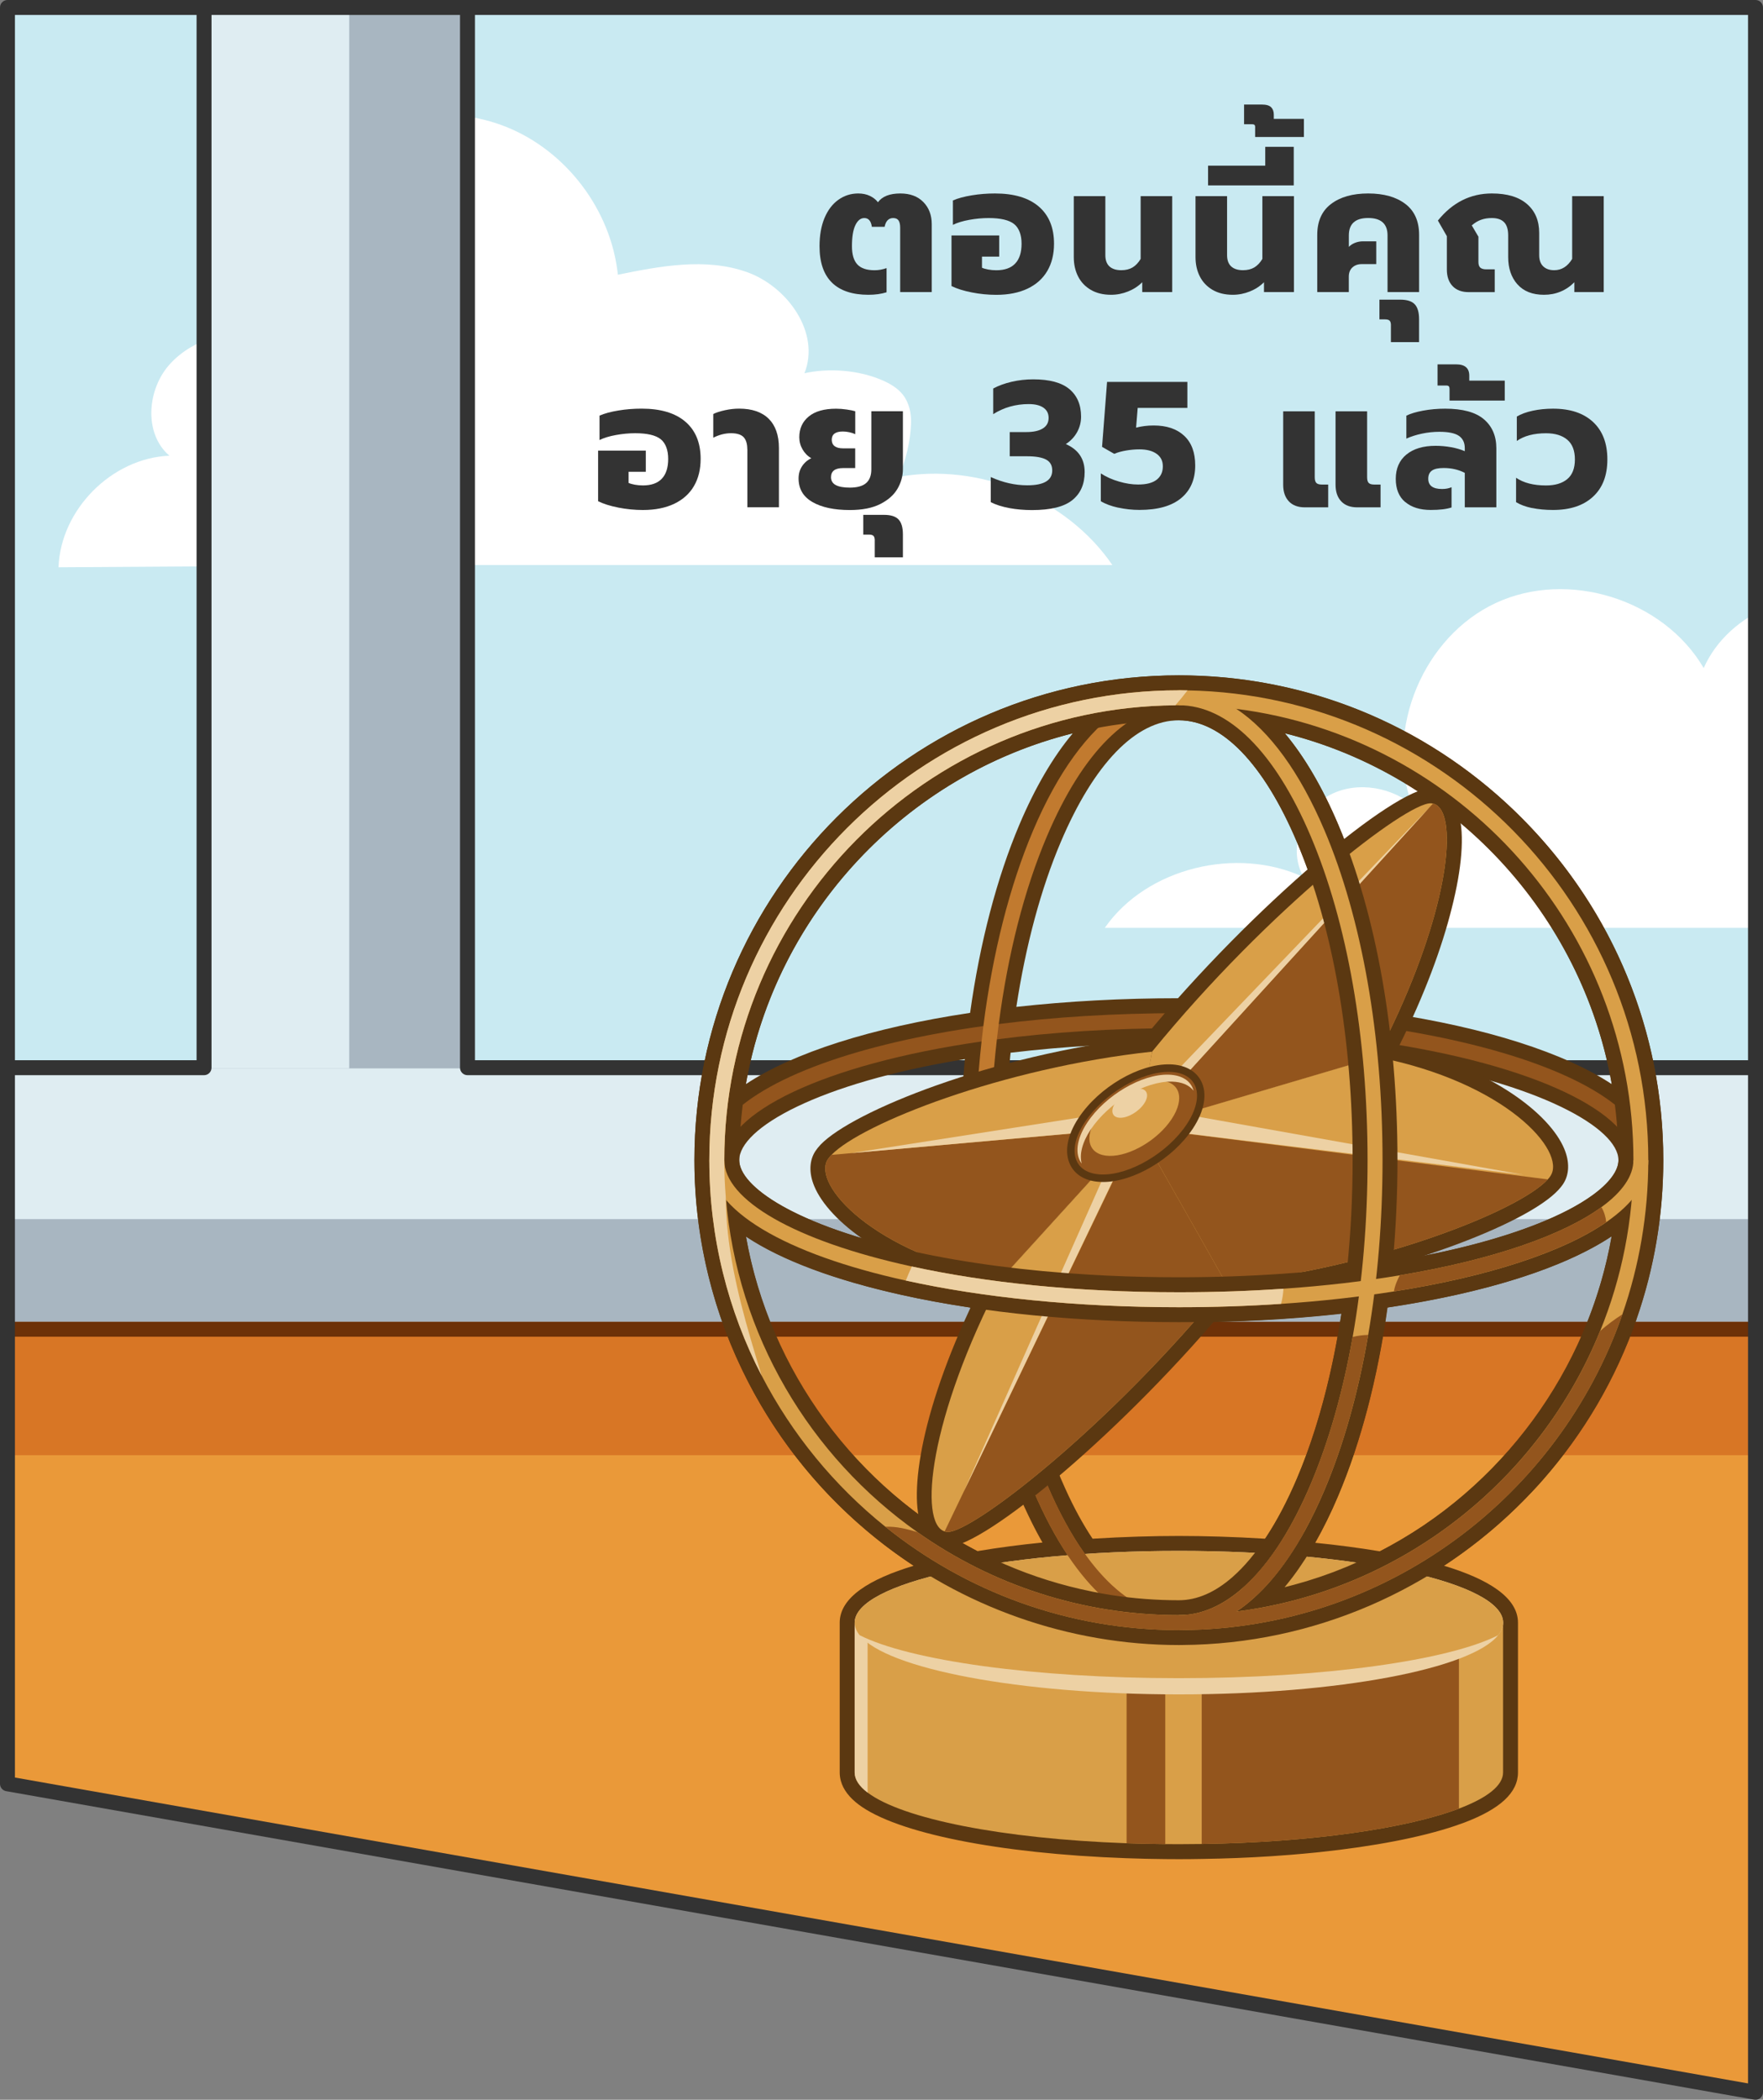 <?xml version="1.0" encoding="UTF-8"?>
<svg xmlns="http://www.w3.org/2000/svg" xmlns:xlink="http://www.w3.org/1999/xlink" viewBox="0 0 472 562">
  <rect x="0" y="0" width="472" height="562" fill="#808080" stroke="none"/>
  <defs>
    <style>
      .cls-1 {
        fill: #d99f48;
      }

      .cls-2 {
        fill: #fff;
      }

      .cls-3 {
        fill: #dfedf2;
      }

      .cls-4 {
        fill: #edd1a4;
      }

      .cls-5 {
        fill: #ea9939;
      }

      .cls-6 {
        fill: #d87625;
      }

      .cls-7 {
        fill: none;
      }

      .cls-8 {
        fill: #93551d;
      }

      .cls-9 {
        fill: #333;
      }

      .cls-10 {
        fill: #6d3108;
      }

      .cls-11 {
        fill: #c9eaf2;
      }

      .cls-12 {
        fill: #a8b6c1;
      }

      .cls-13 {
        clip-path: url(#clippath);
      }

      .cls-14 {
        fill: #c17a2f;
      }

      .cls-15 {
        fill: #5b3811;
      }
    </style>
    <clipPath id="clippath">
      <polygon class="cls-7" points="470 2 470 560 2 477.43 2 2 470 2"/>
    </clipPath>
  </defs>
  <g id="Image">
    <g>
      <g class="cls-13">
        <rect class="cls-5" x="-1.86" y="339.95" width="576.9" height="225.24"/>
        <rect class="cls-6" x="-1.62" y="355.76" width="488.05" height="33.72"/>
        <rect class="cls-11" x="-8.21" y="-25.93" width="547.95" height="319.46"/>
        <path class="cls-2" d="M109.82,151.23h187.99c-12.3-17.96-35.84-27.48-57.25-23.58,1.94-4.31,3.2-9.58,3.35-14.32.09-2.69-.49-5.48-2.13-7.61-1.41-1.84-3.5-3.05-5.63-3.97-6.27-2.7-14.13-3.31-20.78-1.86,4.33-10.81-4.53-23.25-15.5-27.1-10.98-3.86-23.05-1.58-34.45.74-1.8-17.2-13.66-32.97-29.68-39.48-16.02-6.51-35.51-3.46-48.78,7.61s-19.77,29.71-16.25,46.65c-9.17-.04-18.91,2.29-25.13,9.03-6.22,6.74-7.19,18.67-.23,24.63-15.41.62-29.14,14.43-29.68,29.86"/>
        <g>
          <rect class="cls-3" x="-217.81" y="285.77" width="702.82" height="68"/>
          <rect class="cls-12" x="-217.81" y="326.3" width="702.82" height="27.48"/>
          <rect class="cls-12" x="54.63" y=".44" width="70.53" height="285.52"/>
          <rect class="cls-3" x="54.63" y=".44" width="38.87" height="285.52"/>
          <path class="cls-9" d="M54.63,287.77H-220.27c-1.11,0-2-.9-2-2s.9-2,2-2H52.63V-11.77c0-1.11.9-2,2-2s2,.9,2,2v297.54c0,1.11-.9,2-2,2Z"/>
          <path class="cls-9" d="M472.1,287.77H125.16c-1.11,0-2-.9-2-2V-11.77c0-1.11.9-2,2-2s2,.9,2,2v295.54h344.94c1.11,0,2,.9,2,2s-.9,2-2,2Z"/>
          <rect class="cls-10" x="-1.62" y="353.76" width="486.63" height="4"/>
        </g>
        <path class="cls-2" d="M485.02,248.34h-189.24c11.23-16.14,35.4-21.88,53.22-13.58-4.08-7.09-.97-17.05,5.97-21.38s16.51-3.2,22.96,1.83c-7.15-20.1,3.19-44.82,22.53-53.82,19.33-9,44.89-1.01,55.66,17.41,6.74-15.15,26.34-23.06,41.69-16.82"/>
      </g>
      <g>
        <g>
          <path class="cls-15" d="M445.3,310.53c0-71.56-58.18-129.77-129.69-129.77s-129.7,58.21-129.7,129.77c0,43.88,22.27,84.63,58.7,108.54-11.74,3.53-19.8,8.46-19.8,15.23v40.09c0,.78.11,1.56.32,2.31.63,2.26,2.22,4.37,4.74,6.27,10.08,7.64,37.52,13.15,71.62,14.37,3.52.13,7.04.21,10.46.24,1.22.01,2.44.02,3.67.02,2.08,0,4.13-.02,6.17-.06,6.35-.09,12.57-.34,18.56-.73,1.71-.11,3.41-.24,5.08-.37,2.36-.19,4.68-.4,6.95-.63.32-.04.64-.07.95-.1,14.47-1.53,27.02-3.93,36.12-6.99.88-.3,1.73-.6,2.55-.9,9.69-3.67,14.4-8.06,14.4-13.43v-40.09c0-6.77-8.06-11.69-19.8-15.23,36.43-23.91,58.7-64.66,58.7-108.54ZM372.89,283.48c39.27,6.37,60.41,18.48,60.41,27.05s-21.13,20.68-60.41,27.04c.81-8.85,1.25-17.92,1.25-27.04s-.44-18.2-1.25-27.05ZM431.52,290.18c-12.67-8.4-33.67-15.13-60.04-19.08-2.62-18.79-7.16-36.17-13.22-50.43-4.21-9.93-8.99-18.08-14.27-24.4,44.76,11.18,79.5,48.26,87.53,93.92ZM362.13,310.53c0,9.73-.51,19.38-1.48,28.76-14.14,1.7-29.27,2.58-45.04,2.58s-30.89-.88-45.07-2.58c-.97-9.26-1.46-18.92-1.46-28.76s.52-19.39,1.48-28.77c14.16-1.7,29.29-2.58,45.05-2.58s30.88.88,45.04,2.58c.97,9.36,1.48,19.01,1.48,28.77ZM315.61,192.78c11.47,0,22.69,11.57,31.61,32.59,5.29,12.47,9.38,27.63,11.9,44.12-13.85-1.53-28.45-2.32-43.51-2.32s-29.67.79-43.51,2.32c2.51-16.48,6.59-31.65,11.89-44.12,8.92-21.02,20.15-32.59,31.62-32.59ZM287.21,196.27c-5.28,6.31-10.06,14.46-14.27,24.39-6.05,14.26-10.6,31.64-13.22,50.43-26.37,3.95-47.37,10.68-60.04,19.08,8.03-45.65,42.77-82.72,87.53-93.91ZM258.32,283.48c-.81,8.85-1.25,17.92-1.25,27.05s.44,18.23,1.26,27.04c-39.27-6.37-60.42-18.48-60.42-27.04s21.13-20.68,60.41-27.05ZM261.78,415.21c-32.65-16.88-55.73-48.5-62.07-84.31,12.67,8.38,33.67,15.11,60.03,19.06.2,1.41.41,2.81.62,4.21.02.1.03.2.05.29.17,1.06.34,2.12.52,3.17.04.21.07.42.11.63.17.97.34,1.93.52,2.88.05.28.1.56.15.84.17.9.35,1.8.53,2.7.07.31.13.63.2.95.17.86.35,1.71.54,2.56.07.34.15.69.23,1.03.18.82.37,1.64.56,2.45.08.36.17.72.25,1.07.19.8.39,1.58.58,2.37.1.37.19.74.29,1.11.2.76.39,1.52.6,2.27.1.38.21.76.32,1.15.2.72.4,1.45.61,2.17.12.4.24.8.36,1.2.2.69.4,1.37.61,2.05.14.43.27.86.41,1.29.2.63.4,1.27.61,1.9.16.47.32.94.48,1.41.19.57.38,1.15.58,1.71.19.54.39,1.07.58,1.6.18.48.35.98.53,1.46.25.65.5,1.3.75,1.94.14.35.27.7.41,1.04.39.99.79,1.97,1.2,2.93.03.08.07.16.1.24.32.75.65,1.49.97,2.22.09.2.18.39.27.59.28.6.56,1.21.84,1.8.11.25.23.49.35.73.26.53.51,1.06.77,1.58.14.29.29.58.44.87.23.45.46.9.69,1.34.19.35.38.69.56,1.04.19.35.39.71.58,1.06.2.35.39.7.59,1.04-5.87.59-11.75,1.35-17.33,2.29ZM338.69,411.83c-8.41-.52-16.38-.74-23.08-.74s-14.69.22-23.1.74c-2.57-3.85-5.02-8.34-7.3-13.39-.05-.1-.09-.19-.13-.29-.36-.8-.72-1.62-1.08-2.45-.03-.08-.06-.16-.1-.24-.33-.79-.66-1.6-.99-2.41-.25-.64-.5-1.29-.75-1.94-.1-.26-.2-.51-.3-.77-.27-.74-.54-1.49-.81-2.24-.06-.18-.13-.36-.2-.54-.28-.8-.55-1.61-.83-2.43-.04-.14-.09-.27-.13-.41-.29-.85-.56-1.71-.83-2.58-.04-.1-.07-.21-.11-.32-.27-.88-.54-1.78-.81-2.68-.02-.1-.05-.19-.08-.28-.27-.92-.53-1.84-.78-2.77-.03-.09-.05-.17-.07-.26-.26-.93-.51-1.87-.75-2.82-.03-.09-.05-.19-.07-.28-.25-.94-.48-1.89-.71-2.85-.03-.11-.05-.21-.08-.32-.22-.95-.44-1.9-.66-2.86-.02-.12-.05-.24-.08-.36-.21-.95-.41-1.91-.61-2.87-.03-.14-.06-.29-.09-.43-.19-.95-.38-1.9-.57-2.85-.03-.17-.06-.34-.09-.51-.18-.94-.35-1.88-.52-2.83-.03-.18-.06-.36-.09-.54-.17-.95-.33-1.91-.48-2.87-.03-.15-.05-.3-.07-.44-.08-.46-.14-.92-.21-1.37,13.81,1.53,28.41,2.31,43.5,2.31s29.63-.78,43.51-2.32c-2.52,16.48-6.6,31.65-11.9,44.13-2.62,6.18-5.48,11.59-8.53,16.13ZM369.44,415.21c-5.59-.94-11.46-1.7-17.33-2.29,2.18-3.82,4.24-8.01,6.15-12.53,6.05-14.26,10.6-31.64,13.22-50.43,26.36-3.94,47.35-10.68,60.02-19.07-6.33,35.82-29.41,67.45-62.06,84.32Z"/>
          <path class="cls-1" d="M402.41,434.3v40.09c0,3.53-4.3,6.84-11.82,9.68-14.09,5.33-39.46,9.02-68.86,9.47-2.02.03-4.05.05-6.11.05-1.22,0-2.43-.01-3.64-.02-3.51-.03-6.96-.11-10.35-.23-33.2-1.19-60.08-6.54-69.34-13.56-2.26-1.71-3.47-3.52-3.47-5.4v-40.09h173.6Z"/>
          <path class="cls-4" d="M232.28,434.3v45.49c-2.26-1.71-3.47-3.52-3.47-5.4v-40.09h3.47Z"/>
          <path class="cls-8" d="M311.97,449.27v44.3c-3.51-.03-6.96-.11-10.35-.23v-44.07h10.35Z"/>
          <path class="cls-8" d="M390.59,436.3v47.77c-14.09,5.33-39.46,9.02-68.86,9.47v-57.24h68.86Z"/>
          <path class="cls-4" d="M402.41,434.3c0,1.15-.45,2.27-1.32,3.36-7.18,9-42.73,15.84-85.47,15.84s-78.32-6.85-85.48-15.85c-.87-1.09-1.32-2.21-1.32-3.35,0-10.61,38.86-19.21,86.81-19.21s86.8,8.6,86.8,19.21Z"/>
          <path class="cls-1" d="M402.41,434.3c0,1.15-.45,2.27-1.32,3.36-13.24,6.73-46.52,11.5-85.47,11.5s-72.25-4.78-85.48-11.51c-.87-1.09-1.32-2.21-1.32-3.35,0-10.61,38.86-19.21,86.81-19.21s86.8,8.6,86.8,19.21Z"/>
          <path class="cls-1" d="M315.61,184.76c-69.31,0-125.7,56.42-125.7,125.76,0,47.3,26.23,88.59,64.9,110.06,11.78,6.55,24.72,11.24,38.41,13.72,7.26,1.32,14.75,2,22.38,2s15.12-.68,22.39-2c13.69-2.47,26.62-7.17,38.39-13.72,38.67-21.47,64.9-62.76,64.9-110.06,0-69.35-56.39-125.76-125.69-125.76ZM370.17,419.35c-12.05,6.08-25.24,10.21-39.14,11.97-3.77.48-7.59.78-11.47.9-1.31.05-2.62.07-3.94.07-5.22,0-10.37-.33-15.42-.97-13.91-1.77-27.1-5.9-39.14-11.97-36.78-18.53-62.93-55.2-66.66-98.18-.31-3.5-.47-7.06-.47-10.64s.16-7.14.47-10.64c4.95-57.07,49.42-102.98,105.81-110.15,5.05-.64,10.2-.97,15.42-.97s10.36.33,15.41.97c56.39,7.16,100.85,53.08,105.81,110.15.31,3.5.47,7.06.47,10.64s-.16,7.14-.47,10.64c-3.73,42.99-29.88,79.66-66.66,98.18Z"/>
          <path class="cls-8" d="M436.83,299.88c-9.85-11.37-35.22-20.56-68.9-25.26-1.35-.19-2.72-.37-4.11-.54-14.77-1.87-31.03-2.9-48.2-2.9s-33.43,1.03-48.21,2.9c-1.38.17-2.75.35-4.11.54-33.67,4.71-59.06,13.89-68.9,25.26-2.92,3.37-4.47,6.94-4.47,10.64s1.55,7.27,4.47,10.64c9.85,11.38,35.24,20.56,68.92,25.26,1.35.19,2.72.37,4.1.55,14.78,1.87,31.04,2.89,48.2,2.89s33.43-1.03,48.2-2.89c1.39-.18,2.76-.36,4.11-.55,33.68-4.71,59.06-13.89,68.9-25.26,2.92-3.37,4.47-6.94,4.47-10.64s-1.55-7.27-4.47-10.64ZM368.4,342.32c-1.34.2-2.71.39-4.09.56-14.56,1.9-30.92,2.99-48.7,2.99s-34.13-1.09-48.7-2.99c-1.38-.17-2.74-.36-4.09-.56-42.66-6.13-68.9-19.28-68.9-31.79s26.24-25.65,68.89-31.79c1.35-.2,2.71-.39,4.09-.56,14.57-1.9,30.93-2.99,48.71-2.99s34.14,1.09,48.7,2.99c1.38.17,2.75.36,4.09.56,42.66,6.14,68.89,19.28,68.89,31.79s-26.24,25.65-68.89,31.79Z"/>
          <path class="cls-14" d="M368.4,278.74c-.15-1.38-.31-2.75-.48-4.12-2.49-19.57-7.02-37.52-13.34-52.39-6.59-15.54-14.67-26.59-23.57-32.49-4.93-3.28-10.11-4.98-15.41-4.98s-10.49,1.69-15.42,4.98c-8.89,5.9-16.97,16.95-23.57,32.49-6.31,14.88-10.85,32.82-13.34,52.39-.17,1.36-.33,2.73-.48,4.12-1.14,10.25-1.73,20.92-1.73,31.79s.59,21.54,1.74,31.79c.04.41.08.82.13,1.23.11.96.23,1.92.36,2.88,2.48,19.57,7,37.53,13.32,52.39,2.82,6.65,5.91,12.47,9.23,17.42,4.42,6.64,9.25,11.7,14.34,15.08,1.81,1.21,3.66,2.21,5.54,2.97,3.22,1.33,6.52,2,9.88,2,1.32,0,2.64-.11,3.94-.32,2-.32,3.98-.88,5.93-1.68,1.87-.77,3.72-1.76,5.53-2.97,5.09-3.37,9.92-8.44,14.34-15.08,3.32-4.96,6.41-10.78,9.23-17.42,6.31-14.88,10.85-32.82,13.34-52.39.17-1.36.33-2.73.48-4.12,1.14-10.25,1.73-20.92,1.73-31.79s-.59-21.54-1.73-31.79ZM363.81,346.98c-2.46,18.79-6.84,35.99-12.91,50.28-3.1,7.3-6.5,13.54-10.16,18.64-6.47,9.1-13.69,14.59-21.19,16.01-1.3.25-2.62.38-3.94.38-8.92,0-17.54-5.7-25.16-16.39-3.64-5.11-7.04-11.34-10.15-18.64-6.05-14.29-10.44-31.49-12.9-50.28-.15-1.14-.3-2.28-.43-3.43-.03-.22-.05-.44-.07-.67-1.22-10.4-1.83-21.27-1.83-32.35s.62-21.94,1.82-32.35c.15-1.37.32-2.74.5-4.1,2.46-18.79,6.84-36,12.91-50.28,9.59-22.6,22.12-35.03,35.3-35.03s25.71,12.44,35.29,35.03c6.06,14.28,10.45,31.49,12.91,50.28.18,1.35.35,2.72.5,4.1,1.2,10.41,1.82,21.27,1.82,32.35s-.62,21.94-1.82,32.35c-.15,1.38-.32,2.74-.5,4.11Z"/>
          <path class="cls-8" d="M319.55,431.92v4.06c-1.3.21-2.62.32-3.94.32-14.89,0-28.73-13.31-38.98-37.48-6.62-15.6-11.28-34.58-13.68-55.28h4.03c2.36,20.13,6.9,38.57,13.33,53.72,9.59,22.59,22.12,35.03,35.3,35.03,1.32,0,2.64-.13,3.94-.38Z"/>
        </g>
        <g>
          <path class="cls-15" d="M418.45,316.95s-.01.02-.02.03c-.32.47-.67.91-1.06,1.33,0,.01,0,.02,0,.03-.01,0-.01,0-.02,0,0,.01-.01.02-.02.02-8.48,9.39-44.77,23.11-81.27,28.25-1.89.26-3.77.5-5.66.71-29.3,35.58-66.9,66.68-76.64,66.68h-.11c-.37-.01-.71-.05-1.05-.1-.11-.02-.22-.06-.33-.09-.2-.04-.4-.08-.59-.15-.02,0-.03-.01-.05-.01,0,0-.01,0-.01-.01h-.02c-1.51-.51-3.52-1.76-4.81-4.88-3.64-8.77-.2-32.24,15.49-63.84-25.02-6-40.4-18.14-44.27-27.42-1.48-3.54-1.37-6.9.32-9.45.38-.57.85-1.14,1.39-1.72,8.6-8.89,45.51-23.92,86.67-28.67,29.32-35.56,66.93-66.68,76.65-66.68h.1c.4.02.77.06,1.13.13h.01c.06.01.12.02.17.03.03.01.05.01.07.02.2.04.39.09.55.13.02.01.04.02.07.03.16.05.3.1.41.14.37.15.76.35,1.17.6h0c.3.2.61.44.91.71.08.06.16.13.23.2.26.25.51.51.76.82.09.12.17.25.26.38.15.2.29.41.42.63.05.09.11.16.16.24.06.11.11.24.17.36.06.11.11.22.16.33.11.24.22.48.31.73.04.08.07.15.1.23.03.08.05.16.08.24.06.18.12.35.17.53.04.13.08.26.11.4,1.57,5.66.82,14.55-1.9,25.25-2.58,10.32-7.14,22.85-14.15,36.95,25.03,6.01,40.41,18.14,44.28,27.42,1.48,3.54,1.37,6.9-.32,9.44Z"/>
          <path class="cls-1" d="M268.16,342.13c-34.54-6.76-50.9-25.24-46.52-31.85.25-.38.58-.78.97-1.18,8.07-8.36,45.74-23.29,85.83-27.63l-3.57,20.32-36.71,40.34Z"/>
          <path class="cls-8" d="M268.16,342.13c-34.54-6.76-50.9-25.24-46.52-31.85.25-.38.58-.78.97-1.18l82.26-7.31-36.71,40.34Z"/>
          <path class="cls-1" d="M328.31,343.56c-31.51,38.62-68.04,66.62-74.58,66.46-.29,0-.57-.05-.83-.14-6.97-2.17-4.28-30.29,15.28-67.76l36.68-40.32h0s23.44,41.77,23.44,41.77Z"/>
          <path class="cls-8" d="M328.31,343.56c-31.51,38.62-68.04,66.62-74.58,66.46-.29,0-.57-.05-.83-.14l51.97-108.08,23.44,41.76Z"/>
          <path class="cls-1" d="M368.57,282.91l-63.43,18.77-.43.25-.08-.28,3.82-20.18h0c31.51-38.62,68.03-66.62,74.58-66.47.22,0,.42.03.61.08.16.03.3.07.45.13.73.3,1.36.9,1.86,1.79,4,7.19-.15,32.93-17.37,65.9Z"/>
          <path class="cls-8" d="M368.57,282.91l-63.43,18.77-.43.25-.08-.28,79.01-86.57c.16.03.3.07.45.13,6.68,2.71,3.85,30.64-15.51,67.7Z"/>
          <path class="cls-1" d="M415.11,314.74c-.2.3-.43.6-.73.91-7.51,8.31-45.56,23.52-86.07,27.9l-23.71-41.76h.02s63.96-18.89,63.96-18.89c34.54,6.76,50.9,25.24,46.52,31.84Z"/>
          <path class="cls-8" d="M414.38,315.65c-7.51,8.31-45.56,23.52-86.07,27.9l-23.69-41.77,109.76,13.88Z"/>
          <polygon class="cls-4" points="305.54 296.51 304.62 301.78 382.57 216.25 305.54 296.51"/>
          <polygon class="cls-4" points="298.03 309.16 304.63 302.07 258.07 399.12 298.03 309.16"/>
          <polygon class="cls-4" points="227.93 308.63 305.54 296.51 304.62 301.78 227.93 308.63"/>
          <polygon class="cls-4" points="304.62 301.78 316.81 298.18 407.98 314.44 304.62 301.78"/>
          <path class="cls-15" d="M319.36,302.05c-5.36,8.09-15.86,14.31-24.07,14.31-.13,0-.25,0-.38-.01-3.92-.09-6.87-1.66-8.31-4.43-1.75-3.36-.96-8,2.18-12.74,5.45-8.22,16.18-14.49,24.45-14.31,3.92.1,6.87,1.67,8.32,4.43,1.75,3.36.95,8.01-2.19,12.75Z"/>
          <g>
            <path class="cls-8" d="M317.7,300.94c-5.03,7.58-15.21,13.59-22.73,13.41-7.52-.18-9.54-6.47-4.5-14.05,5.03-7.58,15.21-13.59,22.73-13.41,7.52.18,9.54,6.47,4.5,14.05Z"/>
            <path class="cls-1" d="M313.67,299.53c-3.69,5.57-11.16,9.97-16.68,9.84-5.52-.13-7-4.75-3.31-10.31,3.69-5.57,11.16-9.97,16.68-9.84,5.52.13,7,4.75,3.31,10.31Z"/>
            <path class="cls-4" d="M306.32,295.36c-1.43,2.15-4.32,3.86-6.45,3.81-2.13-.05-2.71-1.84-1.28-3.99,1.43-2.15,4.32-3.86,6.45-3.81,2.13.05,2.71,1.84,1.28,3.99Z"/>
            <path class="cls-4" d="M319.55,291.93c-1.13-1.48-3.1-2.37-5.8-2.44-7.19-.17-16.91,5.57-21.73,12.81-2.33,3.51-3.08,6.73-2.41,9.14-1.88-2.44-1.5-6.48,1.49-11,4.81-7.25,14.54-12.99,21.73-12.81,3.71.09,6.02,1.73,6.72,4.29Z"/>
          </g>
        </g>
        <g>
          <path class="cls-15" d="M438.14,353.09c4.76-13.65,7.17-27.97,7.17-42.57,0-34.19-13.23-66.49-37.24-90.93-23.99-24.41-55.97-38.2-90.05-38.82h-.02c-.79-.01-1.59-.02-2.38-.02-71.52,0-129.7,58.21-129.7,129.77,0,3.88.18,7.75.52,11.6.37,4.11.95,8.19,1.7,12.24,1.85,9.88,4.83,19.54,8.89,28.7.04.09.08.17.12.25,1.01,2.26,2.08,4.49,3.22,6.69h0s0,0,0,0c0,0,0,0,0,0,8.39,16.21,19.89,30.25,34.17,41.73,22.91,18.42,51.7,28.56,81.09,28.56.31,0,.61,0,.91-.01,35.13-.24,67.83-14.78,91.52-38.84,1.68-1.71,3.34-3.45,4.93-5.26.04-.05.08-.09.12-.14,10.84-12.34,19.44-26.83,25.05-42.96,0,0,0,0,0,0,0,0,0,0,0,0,0,0,0,0,0,0ZM423.2,358.21c-.17.38-.35.75-.52,1.13-.35.77-.7,1.53-1.07,2.29-.21.44-.43.88-.65,1.32-.34.68-.68,1.37-1.04,2.04-.24.46-.48.91-.73,1.36-.35.65-.7,1.3-1.07,1.94-.26.45-.51.91-.78,1.36-.37.64-.75,1.27-1.13,1.9-.27.44-.53.87-.8,1.31-.4.64-.81,1.27-1.22,1.9-.27.41-.53.82-.8,1.22-.45.68-.92,1.34-1.38,2.01-.24.35-.48.7-.73,1.04-.62.87-1.25,1.72-1.9,2.57-.1.13-.2.27-.3.4-.75.98-1.52,1.95-2.29,2.9-.22.27-.45.53-.67.8-.56.68-1.13,1.36-1.71,2.02-.29.34-.6.67-.9,1.01-.52.58-1.04,1.16-1.57,1.74-.33.36-.66.71-1,1.06-.51.54-1.03,1.08-1.55,1.61-.35.35-.7.7-1.05,1.05-.53.52-1.06,1.04-1.59,1.55-.36.34-.71.68-1.07,1.01-.55.52-1.11,1.02-1.68,1.53-.35.31-.7.63-1.05.94-.61.53-1.22,1.05-1.84,1.57-.32.27-.64.54-.96.81-.76.62-1.53,1.23-2.3,1.83-.19.15-.37.3-.57.45-.98.75-1.96,1.49-2.96,2.21-.21.15-.42.29-.63.44-.79.56-1.58,1.12-2.38,1.66-.35.23-.7.46-1.05.69-.67.44-1.35.88-2.03,1.31-.4.25-.8.49-1.2.74-.65.4-1.29.79-1.95,1.17-.42.25-.84.49-1.27.73-.65.37-1.29.73-1.95,1.09-.43.24-.87.47-1.3.7-.66.35-1.33.69-2,1.03-.43.22-.86.44-1.29.65-.7.35-1.42.68-2.13,1.01-.4.19-.8.38-1.2.56-.82.37-1.65.73-2.48,1.08-.3.13-.6.26-.9.39-1.14.47-2.29.93-3.44,1.37-.17.06-.34.12-.52.19-.98.37-1.97.72-2.96,1.06-.4.14-.8.26-1.2.39-.77.26-1.55.51-2.32.75-.46.14-.93.28-1.4.41-.72.21-1.45.42-2.18.62-.49.13-.99.26-1.48.39-.38.1-.76.19-1.14.29.14-.16.27-.34.41-.5.18-.22.36-.43.53-.66.16-.2.33-.41.49-.62.1-.13.21-.26.31-.4.13-.16.25-.33.38-.49.22-.29.43-.58.65-.88.17-.23.34-.46.51-.7.07-.1.14-.2.21-.3.1-.14.2-.29.3-.43.05-.07.1-.14.14-.21.16-.23.32-.46.48-.7.22-.33.44-.67.67-1.01.13-.2.26-.39.39-.58.03-.05.07-.11.1-.16.22-.34.44-.7.66-1.05.14-.22.27-.43.41-.66.2-.32.39-.65.59-.98.09-.14.17-.29.26-.43.08-.14.16-.27.24-.41.35-.6.7-1.21,1.04-1.83,0-.01.01-.03.02-.04.09-.16.17-.33.26-.49.17-.3.33-.61.49-.92.37-.7.75-1.41,1.11-2.14.2-.39.4-.79.6-1.19.36-.74.72-1.48,1.07-2.23.16-.34.32-.68.48-1.02.51-1.12,1.02-2.25,1.5-3.41.65-1.54,1.29-3.11,1.9-4.71,1.72-4.46,3.27-9.16,4.69-14.06.62-2.14,1.22-4.3,1.77-6.52,1.38-5.48,2.58-11.19,3.6-17.12,0,0,0,0,0,0,.45-2.64.85-5.32,1.23-8.02.79-.12,1.57-.23,2.35-.36,3.25-.51,6.41-1.07,9.48-1.66,20.97-4.04,37.48-9.87,48.23-17.04-1.43,8.15-3.71,16.11-6.85,23.83,0,0,0,0,0,0-.47,1.17-.97,2.33-1.48,3.48ZM433.3,310.53c0,2.77-2.45,6.07-6.9,9.31-1.87,1.36-4.06,2.7-6.53,3.99-10.72,5.59-26.85,10.4-45.75,13.55-.4.07-.82.13-1.22.2.81-8.82,1.24-17.85,1.24-27.04,0-33.84-5.64-65.76-15.87-89.86-4.23-9.96-9.01-18.12-14.31-24.44,51.78,12.83,89.33,59.77,89.33,114.31ZM198.07,304.52c3.08-60.69,52.62-109.67,113.71-111.68.97-.03,1.94-.05,2.92-.06h0s.06,0,.1,0c.23,0,.47,0,.7,0,.06,0,.12,0,.19,0,11.44.05,22.64,11.62,31.53,32.59,9.62,22.63,14.91,52.87,14.91,85.16,0,9.82-.49,19.44-1.45,28.76-5.62.68-11.42,1.23-17.35,1.63-8.91.62-18.24.94-27.72.94-6.46,0-12.83-.15-19.07-.44-1.67-.08-3.33-.17-4.97-.27-16.86-1-32.67-3.06-46.59-6.1-32.33-7.05-47.06-17.66-47.06-24.53,0-2.01.05-4.02.15-6.01ZM292.19,425.94c-15.82-3.2-30.82-9.64-44.23-19.11-25.72-18.14-42.9-45.35-48.25-75.85,9.45,6.29,23.58,11.62,41.94,15.66,21.45,4.73,47.03,7.23,73.96,7.23,9.36,0,18.65-.31,27.63-.91,0,0,0,0,0,0,5.39-.36,10.7-.83,15.88-1.4-.29,1.88-.59,3.74-.92,5.58-.64,3.6-1.34,7.12-2.12,10.54-2.33,10.25-5.3,19.64-8.86,28.01-.29.69-.59,1.37-.89,2.04-.14.3-.27.6-.41.9-.17.38-.34.75-.52,1.13-.13.28-.26.54-.39.82-.2.41-.39.82-.59,1.22-.1.2-.2.39-.3.59-.25.5-.5.99-.75,1.48-.05.09-.1.18-.14.27-2.69,5.12-5.58,9.54-8.58,13.12-.01.01-.02.02-.03.04-.35.42-.71.83-1.07,1.23-.09.1-.19.2-.28.31-.28.31-.57.62-.86.92-.21.21-.41.42-.62.62-.19.19-.37.38-.56.56-.41.39-.82.77-1.23,1.13-4.71,4.14-9.55,6.23-14.39,6.23-6.09,0-12.12-.46-18.05-1.38-1.8-.28-3.59-.61-5.37-.97Z"/>
          <g>
            <path class="cls-1" d="M317.93,184.78c-.77-.01-1.55-.02-2.32-.02-69.31,0-125.7,56.42-125.7,125.76,0,20.77,5.05,40.38,14,57.65,8.13,15.7,19.45,29.47,33.12,40.45,21.53,17.31,48.87,27.67,78.58,27.67.28,0,.55,0,.83-.01,54.51-.35,100.9-35.61,117.91-84.51,4.5-12.93,6.94-26.81,6.94-41.25,0-68.57-55.14-124.5-123.37-125.74ZM428.39,356.23c-16.23,40-53.13,69.47-97.36,75.09-5.05.64-10.2.97-15.42.97-26.02,0-50.15-8.21-69.95-22.19-28.75-20.27-48.36-52.68-51.34-89.72-.27-3.25-.4-6.54-.4-9.86,0-66.83,54.08-121.25,120.76-121.75.31-.01.63-.01.94-.01,5.22,0,10.36.33,15.41.97,59.85,7.6,106.28,58.87,106.28,120.79,0,16.16-3.16,31.59-8.91,45.71Z"/>
            <path class="cls-1" d="M437.3,310.53c0,4.22-2.97,8.49-8.55,12.55-10.15,7.41-28.89,14.08-53.97,18.25-9.52,1.59-19.95,2.82-31.17,3.59-8.86.62-18.21.95-28,.95-27.77,0-52.06-2.65-71.49-6.9-31.5-6.87-50.21-17.88-50.21-28.44h-4c0,13.47,20.56,25.15,52.6,32.21,20.47,4.52,45.63,7.14,73.1,7.14,9.43,0,18.58-.31,27.36-.9,10.68-.71,20.81-1.84,30.23-3.33,25.16-3.96,45.19-10.49,56.85-18.55,7.24-5.02,11.26-10.61,11.26-16.56h-4Z"/>
            <path class="cls-1" d="M354.59,222.23c-6.59-15.54-14.67-26.59-23.57-32.49-4.93-3.28-10.11-4.98-15.41-4.98v4c13.17,0,25.71,12.44,35.29,35.03,9.83,23.13,15.23,53.94,15.23,86.73,0,16.52-1.37,32.54-3.99,47.32-2.57,14.57-6.36,27.94-11.24,39.42-2.37,5.58-4.91,10.52-7.59,14.83-3.35,5.37-6.93,9.71-10.67,12.98-5.41,4.76-11.16,7.23-17.03,7.23v4c.28,0,.55,0,.83-.01,5.01-.17,9.92-1.85,14.59-4.97,3.27-2.17,6.43-5.05,9.46-8.58,3.08-3.61,6.01-7.92,8.77-12.89,1.86-3.37,3.65-7.06,5.33-11.03,5.12-12.07,9.08-26.17,11.71-41.53,2.52-14.67,3.84-30.49,3.84-46.77,0-33.32-5.52-64.68-15.55-88.3Z"/>
            <path class="cls-4" d="M317.93,184.78c-1.03,1.37-2.12,2.7-3.26,3.99-66.67.5-120.76,54.92-120.76,121.75,0,3.32.13,6.61.4,9.86.04,12.76,3.08,25.68,6.67,38.03.95,3.25,1.94,6.5,2.92,9.76-8.95-17.27-14-36.89-14-57.65,0-69.35,56.39-125.76,125.7-125.76.77,0,1.55.01,2.32.02Z"/>
            <path class="cls-4" d="M343.61,344.92c-.07,1.38-.28,2.74-.64,4.05-8.78.59-17.93.9-27.36.9-27.47,0-52.62-2.62-73.1-7.14.51-1.26,1.03-2.53,1.61-3.76,19.42,4.25,43.72,6.9,71.49,6.9,9.79,0,19.14-.33,28-.95Z"/>
            <path class="cls-8" d="M430.04,327.09c-11.66,8.06-31.69,14.59-56.85,18.55.15-1.01.5-2.02.92-2.96.2-.46.42-.91.66-1.35,25.09-4.18,43.83-10.84,53.97-18.25.71,1.21,1.14,2.59,1.29,4.01Z"/>
            <path class="cls-8" d="M366.29,357.29c-2.63,15.36-6.58,29.46-11.71,41.53-4.16,9.82-8.92,17.84-14.1,23.92-2.47,1.27-5.1,2.19-7.85,2.32,6.73-5.89,12.95-15.29,18.26-27.8,4.87-11.47,8.67-24.85,11.24-39.42,1.37-.34,2.76-.53,4.15-.55Z"/>
            <path class="cls-8" d="M434.36,351.78c-17.01,48.9-63.4,84.16-117.91,84.51-.28.01-.55.01-.83.01-29.71,0-57.05-10.36-78.58-27.67,2.91-.12,5.82.58,8.63,1.48,19.8,13.98,43.94,22.19,69.95,22.19,5.87,0,11.62-2.47,17.03-7.23,3.73-3.26,7.31-7.61,10.67-12.98,1.98-.75,3.96-1.5,5.94-2.23-2.75,4.97-5.68,9.27-8.77,12.89-3.02,3.53-6.18,6.41-9.46,8.58,44.23-5.63,81.13-35.09,97.36-75.09,1.89-1.64,3.87-3.14,5.96-4.46Z"/>
          </g>
        </g>
      </g>
      <path class="cls-9" d="M470,562c-.12,0-.23-.01-.35-.03L1.65,479.4c-.96-.17-1.65-1-1.65-1.97V2C0,.9.9,0,2,0h468c1.11,0,2,.9,2,2v558c0,.59-.26,1.15-.72,1.53-.36.3-.82.47-1.29.47ZM4,475.75l463.99,81.87V4H4v471.74Z"/>
    </g>
  </g>
  <g id="Text">
    <g>
      <path class="cls-9" d="M222.75,75.66c-2.22-2.16-3.34-5.42-3.34-9.77,0-2.91.45-5.43,1.34-7.56.9-2.13,2.14-3.75,3.72-4.87s3.35-1.68,5.3-1.68c1.18,0,2.22.22,3.12.65.9.43,1.62,1,2.16,1.7,1.15-1.57,3.15-2.35,6-2.35,2.59,0,4.64.76,6.14,2.28,1.5,1.52,2.26,3.5,2.26,5.93v18.19h-8.45v-17.23c0-.86-.14-1.51-.43-1.94-.29-.43-.77-.65-1.44-.65-1.22,0-1.98.79-2.3,2.35h-3.41c-.22-1.57-.9-2.35-2.02-2.35-.99,0-1.79.64-2.4,1.92-.61,1.28-.91,3.15-.91,5.62,0,2.21.48,3.83,1.44,4.87.96,1.04,2.5,1.56,4.61,1.56,1.09,0,2.16-.19,3.22-.58v6.48c-1.44.45-3.06.67-4.85.67-4.29,0-7.54-1.08-9.77-3.24Z"/>
      <path class="cls-9" d="M260.14,78.26c-2.19-.43-3.99-1-5.4-1.7v-13.54h12.77v5.66h-4.61v2.98c.42.19.98.35,1.68.48.7.13,1.42.19,2.16.19,2.24,0,3.93-.6,5.06-1.8,1.14-1.2,1.7-2.97,1.7-5.3s-.66-4.18-1.99-5.26c-1.33-1.07-3.61-1.61-6.84-1.61-1.66,0-3.38.16-5.16.48-1.78.32-3.24.77-4.39,1.34v-6.53c1.31-.58,2.99-1.03,5.04-1.37,2.05-.34,4.13-.5,6.24-.5,5.09,0,8.99,1.17,11.71,3.5,2.72,2.34,4.08,5.65,4.08,9.94,0,2.82-.6,5.25-1.8,7.3s-2.96,3.62-5.28,4.73c-2.32,1.1-5.11,1.66-8.38,1.66-2.21,0-4.41-.22-6.6-.65Z"/>
      <path class="cls-9" d="M292.04,77.58c-1.5-.88-2.64-2.08-3.41-3.6-.77-1.52-1.15-3.24-1.15-5.16v-16.32h8.45v15.79c0,1.34.37,2.35,1.1,3.02.74.67,1.79,1.01,3.17,1.01,1.18,0,2.19-.25,3.02-.74.83-.5,1.55-1.26,2.16-2.28v-16.8h8.45v25.68h-8.02v-2.64c-1.06,1.06-2.32,1.88-3.79,2.47-1.47.59-2.99.89-4.56.89-2.11,0-3.92-.44-5.42-1.32Z"/>
      <path class="cls-9" d="M324.63,77.58c-1.5-.88-2.64-2.08-3.41-3.6-.77-1.52-1.15-3.24-1.15-5.16v-16.32h8.45v15.79c0,1.34.37,2.35,1.1,3.02.74.67,1.79,1.01,3.17,1.01,1.18,0,2.19-.25,3.02-.74.83-.5,1.55-1.26,2.16-2.28v-16.8h8.45v25.68h-8.02v-2.64c-1.06,1.06-2.32,1.88-3.79,2.47-1.47.59-2.99.89-4.56.89-2.11,0-3.92-.44-5.42-1.32Z"/>
      <path class="cls-9" d="M323.43,44.34h15.31v-5.04h7.63v10.32h-22.94v-5.28Z"/>
      <path class="cls-9" d="M336.05,34.12c0-.32-.06-.54-.17-.67-.11-.13-.34-.19-.7-.19h-2.11v-5.28h4.7c1.22,0,2.06.24,2.54.72.48.48.72,1.14.72,1.97v1.15h8.06v4.85h-13.06v-2.54Z"/>
      <path class="cls-9" d="M352.66,62.87c0-3.65,1.23-6.41,3.7-8.28,2.46-1.87,5.78-2.81,9.94-2.81s7.51.94,9.96,2.81c2.45,1.87,3.67,4.63,3.67,8.28v15.31h-8.45v-15.17c0-3.1-1.73-4.66-5.18-4.66s-5.18,1.55-5.18,4.66v3.07c.42-.45.96-.81,1.63-1.08.67-.27,1.39-.41,2.16-.41h3.55v6.1h-3.89c-1.02,0-1.86.3-2.5.89-.64.59-.96,1.42-.96,2.47v4.13h-8.45v-15.31Z"/>
      <path class="cls-9" d="M372.39,87.11c0-.61-.11-1.03-.34-1.27-.22-.24-.64-.36-1.25-.36h-1.49v-5.28h5.57c1.82,0,3.12.42,3.89,1.25s1.15,2.16,1.15,3.98v6.14h-7.54v-4.46Z"/>
      <path class="cls-9" d="M406.25,76.1c-1.65-1.87-2.47-4.3-2.47-7.27v-5.81c0-1.6-.36-2.78-1.08-3.53-.72-.75-1.82-1.13-3.29-1.13-1.06,0-2.02.15-2.88.46-.86.3-1.7.81-2.5,1.51l1.78,3.02v6.77c0,.71.17,1.21.5,1.51.34.3.87.46,1.61.46h2.26v6.1h-6.96c-1.86,0-3.3-.54-4.32-1.61-1.02-1.07-1.54-2.55-1.54-4.44v-8.93l-2.4-4.18c3.9-4.83,8.72-7.25,14.45-7.25,4.1,0,7.23.94,9.41,2.83,2.18,1.89,3.26,4.46,3.26,7.73v5.95c0,1.31.36,2.31,1.08,3,.72.69,1.7,1.03,2.95,1.03,1.98,0,3.58-1.01,4.8-3.02v-16.8h8.45v25.68h-7.87v-2.64c-1.06,1.09-2.28,1.92-3.67,2.5-1.39.58-2.87.86-4.44.86-3.1,0-5.48-.94-7.13-2.81Z"/>
      <path class="cls-9" d="M165.53,135.85c-2.19-.43-3.99-1-5.4-1.7v-13.54h12.77v5.66h-4.61v2.98c.42.19.98.35,1.68.48.7.13,1.42.19,2.16.19,2.24,0,3.93-.6,5.06-1.8,1.14-1.2,1.7-2.97,1.7-5.3s-.66-4.18-1.99-5.26c-1.33-1.07-3.61-1.61-6.84-1.61-1.66,0-3.38.16-5.16.48-1.78.32-3.24.77-4.39,1.34v-6.53c1.31-.58,2.99-1.03,5.04-1.37,2.05-.34,4.13-.5,6.24-.5,5.09,0,8.99,1.17,11.71,3.5,2.72,2.34,4.08,5.65,4.08,9.94,0,2.82-.6,5.25-1.8,7.3s-2.96,3.62-5.28,4.73c-2.32,1.1-5.11,1.66-8.38,1.66-2.21,0-4.41-.22-6.6-.65Z"/>
      <path class="cls-9" d="M200.07,120.23c0-1.44-.33-2.51-.98-3.22-.66-.7-1.78-1.06-3.38-1.06s-3.15.4-4.75,1.2v-6.34c.74-.38,1.77-.72,3.1-1.01,1.33-.29,2.6-.43,3.82-.43,3.46,0,6.1.91,7.92,2.71,1.82,1.81,2.74,4.42,2.74,7.85v15.84h-8.45v-15.55Z"/>
      <path class="cls-9" d="M217.52,134.37c-2.48-1.42-3.72-3.53-3.72-6.31,0-1.22.3-2.3.91-3.24.61-.94,1.44-1.67,2.5-2.18-.96-.54-1.74-1.32-2.33-2.33-.59-1.01-.89-2.1-.89-3.29,0-2.3.84-4.15,2.52-5.54,1.68-1.39,4.12-2.09,7.32-2.09.93,0,1.89.07,2.88.22.99.14,1.74.3,2.26.46v6.14c-.45-.22-.98-.4-1.61-.53-.62-.13-1.19-.19-1.7-.19-1.98,0-2.98.74-2.98,2.21s1.01,2.3,3.02,2.3h3.26v5.28h-3.26c-2.14,0-3.22.82-3.22,2.45,0,1.86,1.68,2.78,5.04,2.78,1.98,0,3.44-.41,4.37-1.22.93-.82,1.39-2.04,1.39-3.67v-15.55h8.45v15.5c0,1.82-.48,3.57-1.44,5.23-.96,1.66-2.5,3.03-4.61,4.1-2.11,1.07-4.83,1.61-8.16,1.61-4.19,0-7.53-.71-10.01-2.14Z"/>
      <path class="cls-9" d="M234.2,144.71c0-.61-.11-1.03-.34-1.27-.22-.24-.64-.36-1.25-.36h-1.49v-5.28h5.57c1.82,0,3.12.42,3.89,1.25s1.15,2.16,1.15,3.98v6.14h-7.54v-4.46Z"/>
      <path class="cls-9" d="M270.22,135.98c-1.94-.35-3.59-.88-4.97-1.58v-6.72c3.23,1.47,6.5,2.21,9.79,2.21,4.45,0,6.67-1.33,6.67-3.98,0-1.34-.54-2.31-1.63-2.9-1.09-.59-2.78-.89-5.09-.89h-4.66v-6.48h4.46c1.89,0,3.35-.32,4.39-.96,1.04-.64,1.56-1.58,1.56-2.83,0-1.18-.46-2.1-1.39-2.74-.93-.64-2.24-.96-3.94-.96-3.49,0-6.66.9-9.5,2.69v-6.86c1.44-.77,3.09-1.37,4.94-1.8,1.86-.43,3.78-.65,5.76-.65,4.38,0,7.62.87,9.7,2.62,2.08,1.75,3.12,4.2,3.12,7.37,0,1.44-.34,2.8-1.03,4.08-.69,1.28-1.7,2.37-3.05,3.26,3.36,1.47,5.04,3.97,5.04,7.49,0,3.23-1.1,5.74-3.31,7.51-2.21,1.78-5.81,2.66-10.8,2.66-2.11,0-4.14-.18-6.07-.53Z"/>
      <path class="cls-9" d="M299.38,135.88c-1.89-.42-3.44-.99-4.66-1.73v-7.44c1.44.93,3.06,1.66,4.87,2.18,1.81.53,3.51.79,5.11.79,2.24,0,3.9-.43,4.99-1.3,1.09-.86,1.63-2.05,1.63-3.55s-.55-2.56-1.66-3.36-2.65-1.2-4.63-1.2c-1.12,0-2.3.1-3.53.31-1.23.21-2.3.5-3.19.89l-3.26-1.87,1.34-17.38h21.5v6.96h-13.3l-.43,5.28c1.47-.38,3.04-.58,4.7-.58,3.49,0,6.22.92,8.18,2.76,1.97,1.84,2.95,4.49,2.95,7.94,0,3.74-1.26,6.66-3.79,8.76-2.53,2.1-6.24,3.14-11.14,3.14-1.92,0-3.82-.21-5.71-.62Z"/>
      <path class="cls-9" d="M345.05,134.17c-1.01-1.07-1.51-2.55-1.51-4.44v-19.63h8.45v17.62c0,.74.14,1.25.43,1.54s.78.43,1.49.43h1.68v6.1h-6.24c-1.86,0-3.29-.54-4.3-1.61ZM359.07,134.17c-1.01-1.07-1.51-2.55-1.51-4.44v-19.63h8.45v17.62c0,.74.14,1.25.43,1.54s.78.43,1.49.43h1.68v6.1h-6.24c-1.86,0-3.29-.54-4.3-1.61Z"/>
      <path class="cls-9" d="M376.2,134.37c-1.68-1.42-2.52-3.5-2.52-6.22s.95-4.95,2.86-6.5c1.9-1.55,4.5-2.33,7.8-2.33,1.41,0,2.81.13,4.2.38,1.39.26,2.6.61,3.62,1.06v-.82c0-1.47-.53-2.57-1.58-3.29-1.06-.72-2.8-1.08-5.23-1.08-1.57,0-3.14.17-4.7.5-1.57.34-2.94.78-4.13,1.32v-6.14c1.09-.54,2.58-.99,4.46-1.34,1.89-.35,3.86-.53,5.9-.53,4.7,0,8.17.94,10.39,2.83,2.22,1.89,3.34,4.48,3.34,7.78v15.79h-8.45v-9.22c-1.66-.86-3.55-1.3-5.66-1.3-1.44,0-2.49.23-3.14.7-.66.46-.98,1.19-.98,2.18,0,1.82,1.23,2.74,3.7,2.74.96,0,1.81-.16,2.54-.48v5.42c-1.34.45-3.2.67-5.57.67-2.88,0-5.16-.71-6.84-2.14Z"/>
      <path class="cls-9" d="M388.08,104.1c0-.32-.06-.55-.19-.7-.13-.14-.37-.22-.72-.22h-2.3v-5.66h4.99c2.34,0,3.5,1.01,3.5,3.02v1.34h9.5v5.33h-14.78v-3.12Z"/>
      <path class="cls-9" d="M410.16,135.98c-1.7-.35-3.12-.88-4.27-1.58v-6.53c2.02,1.38,4.69,2.06,8.02,2.06,2.43,0,4.33-.57,5.69-1.7,1.36-1.14,2.04-2.89,2.04-5.26s-.68-4.13-2.04-5.28c-1.36-1.15-3.26-1.73-5.69-1.73-3.26,0-5.87.69-7.82,2.06v-6.53c1.12-.67,2.54-1.19,4.25-1.56,1.71-.37,3.53-.55,5.45-.55,4.58,0,8.14,1.18,10.7,3.55,2.56,2.37,3.84,5.71,3.84,10.03s-1.28,7.62-3.84,9.98c-2.56,2.37-6.13,3.55-10.7,3.55-2.05,0-3.92-.18-5.62-.53Z"/>
    </g>
  </g>
</svg>